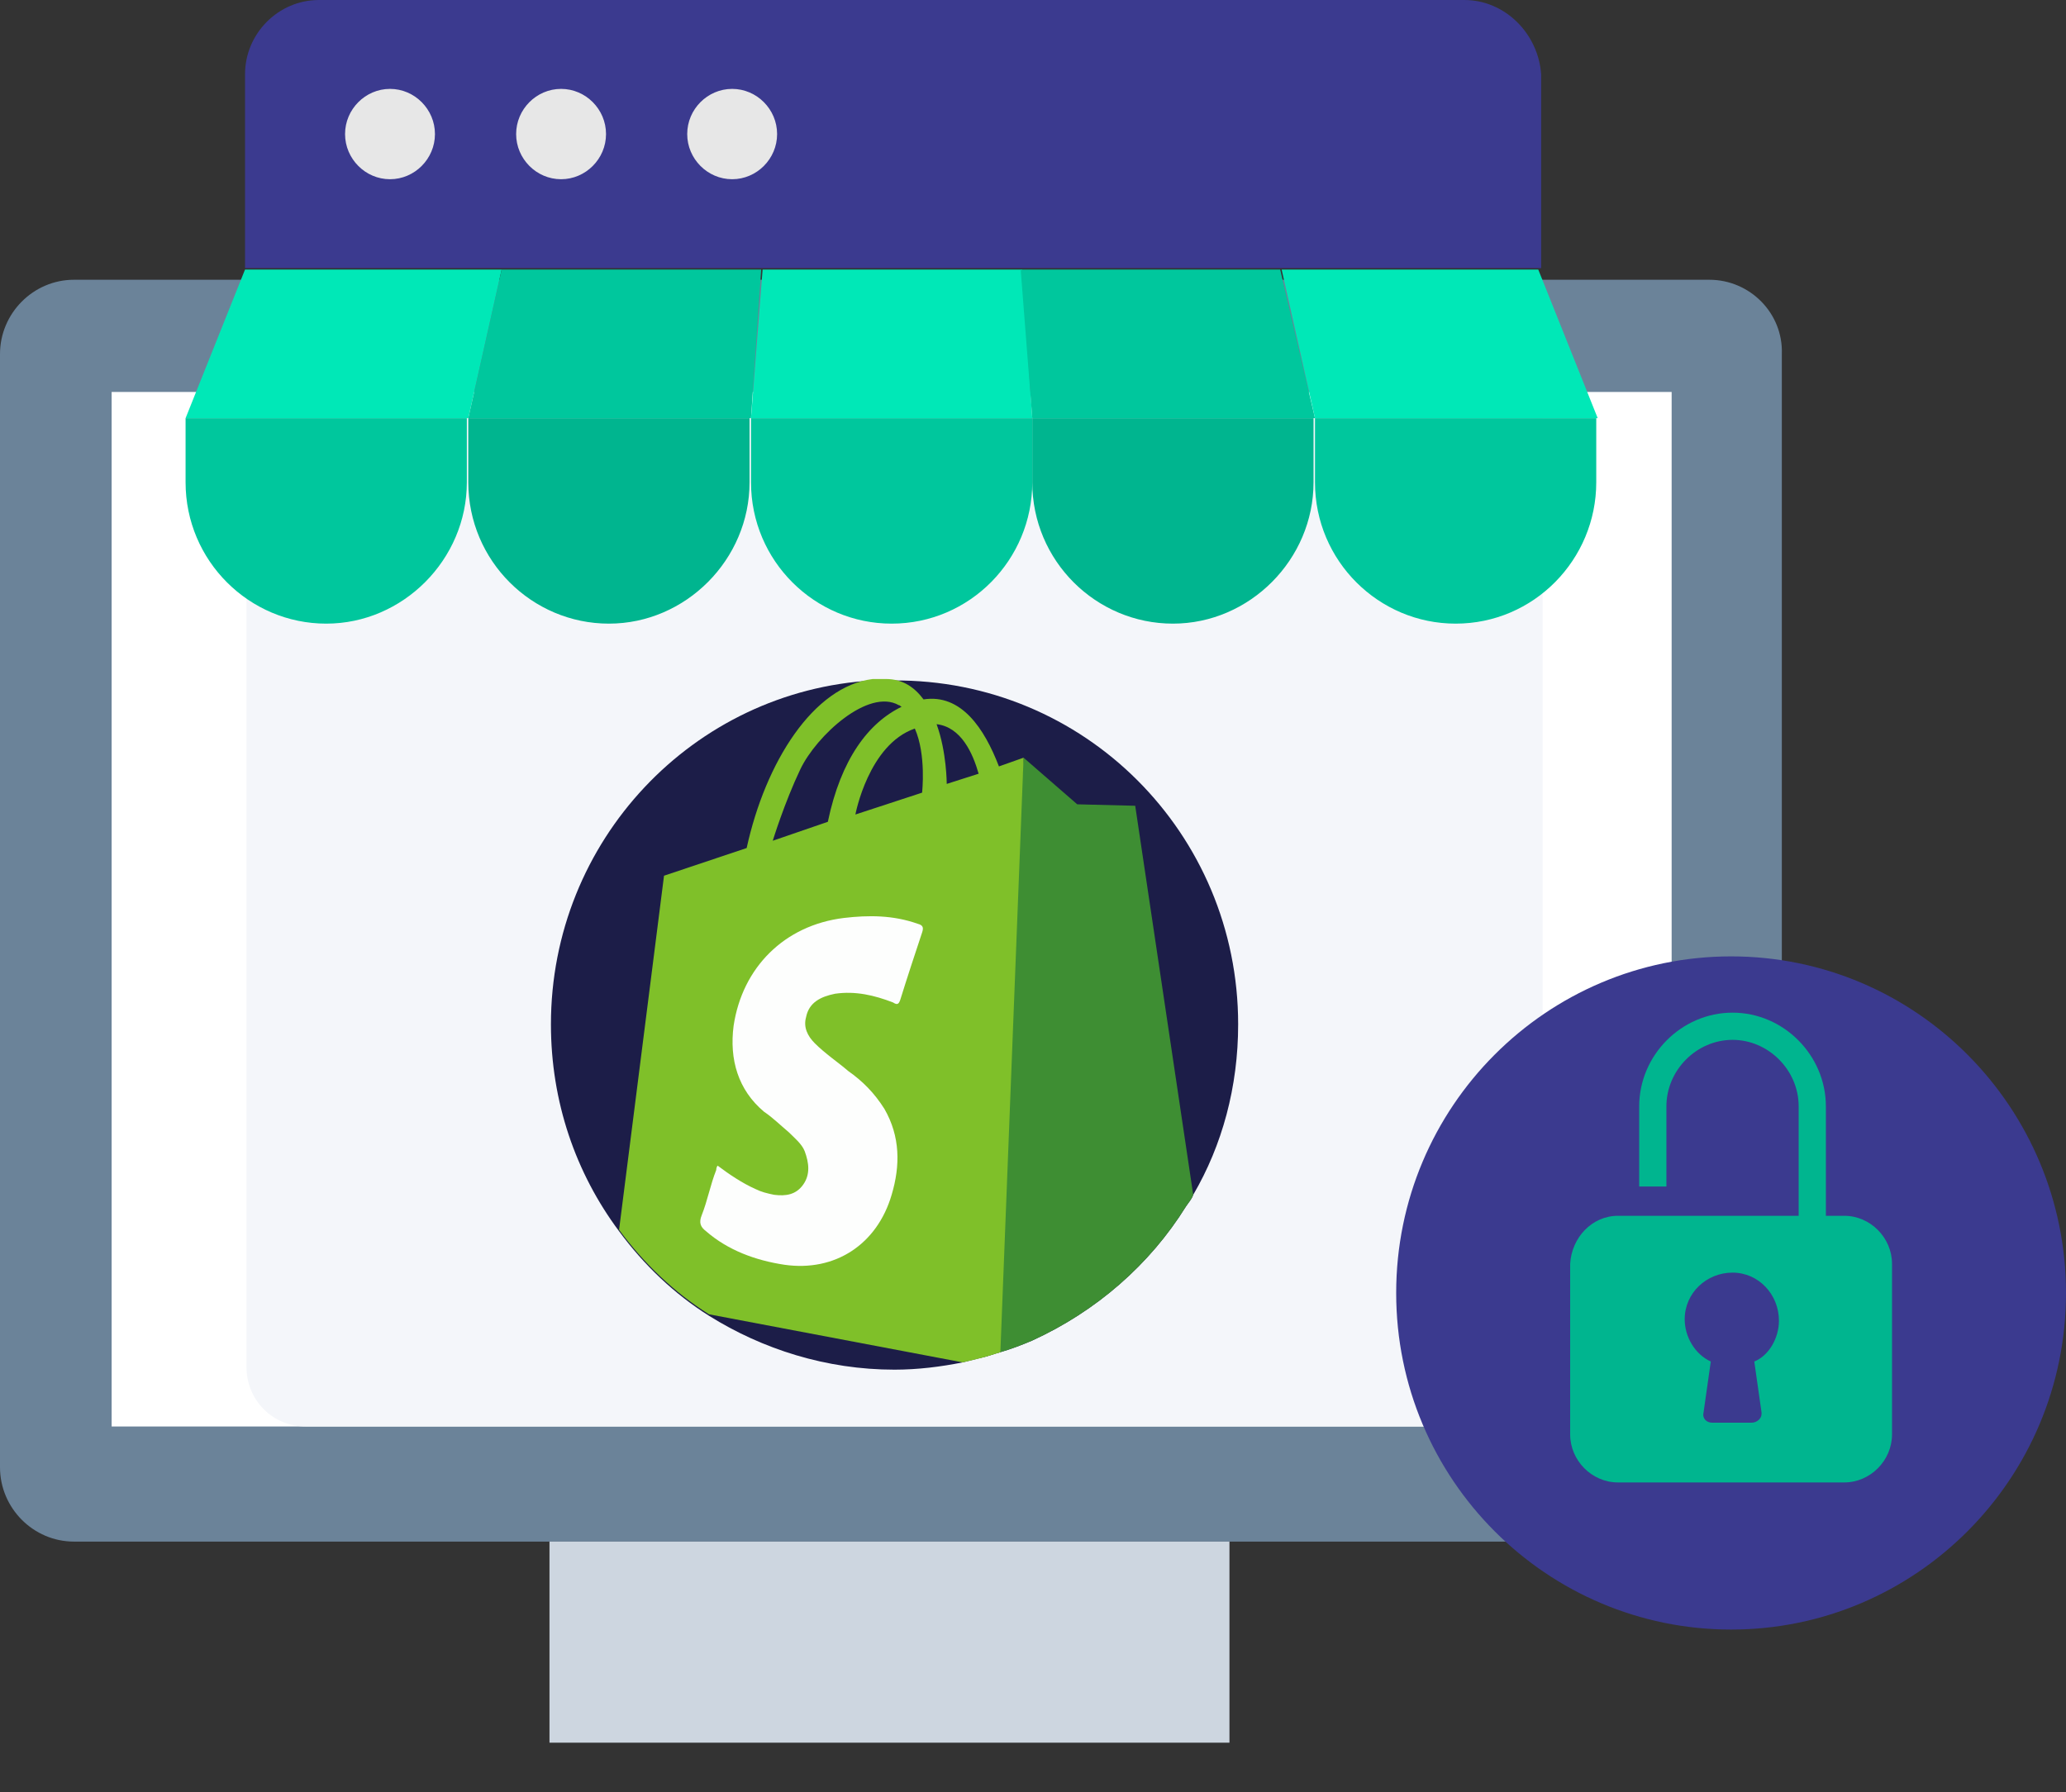 <svg width="257" height="223" viewBox="0 0 257 223" fill="none" xmlns="http://www.w3.org/2000/svg">
<rect x="0" y="0" width="257" height="223" fill="#333333" stroke="none"/>
<path d="M212.634 34.81H9.198C4.148 34.81 0 38.98 0 44.056V182.57C0 187.646 4.148 191.816 9.198 191.816H212.453C217.503 191.816 221.651 187.646 221.651 182.57V44.056C221.832 38.98 217.684 34.81 212.634 34.81Z" fill="#6B8399"/>
<path d="M207.944 48.77H13.887V177.494H207.944V48.77Z" fill="white"/>
<path d="M152.938 191.816H68.353V216.836H152.938V191.816Z" fill="#CDD6E0"/>
<path d="M191.893 52.033V170.06C191.893 174.23 188.647 177.493 184.498 177.493H38.054C33.906 177.493 30.659 174.23 30.659 170.06V52.033H191.893Z" fill="#F4F6FA"/>
<path d="M182.155 0H39.677C34.628 0 30.48 4.17 30.48 9.246V33.359H191.713V9.246C191.352 4.17 187.204 0 182.155 0Z" fill="#3B3A8F"/>
<path d="M91.077 22.3C94.143 22.3 96.668 19.762 96.668 16.68C96.668 13.598 94.143 11.06 91.077 11.06C88.011 11.06 85.486 13.598 85.486 16.68C85.486 19.762 88.011 22.3 91.077 22.3Z" fill="#E7E7E7"/>
<path d="M69.796 22.3C72.862 22.3 75.387 19.762 75.387 16.68C75.387 13.598 72.862 11.06 69.796 11.06C66.73 11.06 64.205 13.598 64.205 16.68C64.205 19.762 66.73 22.3 69.796 22.3Z" fill="#E7E7E7"/>
<path d="M48.515 22.3C51.581 22.3 54.106 19.762 54.106 16.68C54.106 13.598 51.581 11.06 48.515 11.06C45.449 11.06 42.924 13.598 42.924 16.68C42.924 19.762 45.449 22.3 48.515 22.3Z" fill="#E7E7E7"/>
<path d="M58.253 52.033H23.085L30.479 33.541H62.401L58.253 52.033Z" fill="#00E8B7"/>
<path d="M93.421 52.033H58.253L62.401 33.541H94.684L93.421 52.033Z" fill="#00C79D"/>
<path d="M128.41 52.033H93.422L94.865 33.541H127.147L128.41 52.033Z" fill="#00E8B7"/>
<path d="M163.579 52.033H128.411L126.968 33.541H159.251L163.579 52.033Z" fill="#00C79D"/>
<path d="M198.747 52.033H163.579L159.431 33.541H191.353L198.747 52.033Z" fill="#00E8B7"/>
<path d="M58.253 60.01C58.253 69.801 66.188 77.597 75.747 77.597C85.306 77.597 93.241 69.619 93.241 60.01V52.033H58.253V60.01Z" fill="#00B58F"/>
<path d="M128.41 52.033V60.01C128.41 69.801 136.346 77.597 145.904 77.597C155.463 77.597 163.398 69.619 163.398 60.01V52.033H128.41Z" fill="#00B58F"/>
<path d="M23.085 60.01C23.085 69.801 31.02 77.597 40.579 77.597C50.138 77.597 58.073 69.619 58.073 60.01V52.033H23.085V60.01Z" fill="#00C79D"/>
<path d="M93.422 60.01C93.422 69.801 101.357 77.597 110.916 77.597C120.655 77.597 128.41 69.619 128.41 60.01V52.033H93.422V60.01Z" fill="#00C79D"/>
<path d="M163.578 52.033V60.01C163.578 69.801 171.514 77.597 181.072 77.597C190.811 77.597 198.566 69.619 198.566 60.01V52.033H163.578Z" fill="#00C79D"/>
<path d="M154.02 127.455C154.02 135.251 152.036 142.503 148.429 148.667C148.248 149.211 147.888 149.573 147.527 150.117C143.018 157.369 136.345 163.171 128.41 166.797C127.147 167.341 125.704 167.885 124.442 168.247C123.721 168.429 122.819 168.791 121.917 168.973C121.196 169.154 120.474 169.335 119.753 169.517C117.048 170.06 114.162 170.423 111.276 170.423C102.8 170.423 94.864 167.885 88.192 163.715C83.863 160.995 80.076 157.369 77.01 153.199C71.599 145.947 68.533 137.064 68.533 127.455C68.533 104.611 86.208 85.937 108.571 84.668C109.112 84.668 109.653 84.668 110.194 84.668C110.555 84.668 110.916 84.668 111.096 84.668C134.902 84.487 154.02 103.704 154.02 127.455Z" fill="#1C1D48"/>
<path d="M148.429 148.667C148.248 149.211 147.888 149.573 147.527 150.117C143.018 157.369 136.345 163.171 128.41 166.797C127.147 167.341 125.704 167.884 124.442 168.247C123.721 168.428 122.819 168.791 121.917 168.972L127.328 94.276L134.001 100.078L141.215 100.259L148.429 148.667Z" fill="#3E8E33"/>
<path d="M124.262 95.364C122.458 90.651 119.573 86.299 114.883 87.025C113.801 85.574 112.359 84.486 110.194 84.486C110.014 84.486 109.834 84.486 109.834 84.486C109.473 84.486 108.932 84.486 108.571 84.486C101.177 85.393 95.225 94.82 92.881 105.517L82.601 108.962L77.01 153.018C80.076 157.188 83.863 160.814 88.192 163.533L119.753 169.516C121.376 169.154 122.819 168.791 124.442 168.247L127.328 94.277L124.262 95.364ZM96.127 104.611C96.127 104.611 97.57 99.897 99.554 95.727C101.537 91.557 108.03 85.574 111.817 87.75C111.998 87.75 111.998 87.931 112.178 87.931C108.03 89.925 104.603 94.458 102.98 102.254L96.127 104.611ZM114.703 98.628L106.407 101.347C106.407 101.347 108.03 92.645 113.801 90.651C115.244 93.914 114.703 98.628 114.703 98.628ZM117.769 97.54C117.769 97.54 117.769 93.551 116.507 90.107C119.573 90.469 121.015 93.733 121.737 96.271L117.769 97.54Z" fill="#7FC029"/>
<path d="M89.274 145.041C90.716 146.129 92.34 147.217 93.963 147.942C94.684 148.304 95.406 148.486 96.307 148.667C97.75 148.848 99.013 148.667 99.914 147.398C100.816 146.129 100.636 144.678 100.095 143.228C99.734 142.321 98.832 141.596 98.111 140.871C97.029 139.965 96.127 139.058 95.045 138.333C91.799 135.613 90.716 131.806 91.257 127.636C92.34 120.384 97.57 115.126 104.964 114.22C108.03 113.857 111.096 113.857 114.162 114.945C114.883 115.126 114.883 115.489 114.703 116.033C113.801 118.752 112.9 121.472 111.998 124.373C111.817 124.917 111.637 125.098 111.096 124.735C108.751 123.829 106.407 123.285 103.882 123.647C102.078 124.01 100.636 124.735 100.275 126.548C99.914 127.817 100.455 128.905 101.357 129.812C102.62 131.081 104.243 132.169 105.505 133.256C107.309 134.525 108.751 135.976 110.014 137.97C111.998 141.415 111.998 145.041 110.916 148.667C109.112 154.831 103.882 158.276 97.57 157.369C93.963 156.825 90.536 155.556 87.831 153.199C87.109 152.656 86.929 152.112 87.29 151.205C88.011 149.392 88.372 147.398 89.093 145.585C89.093 145.585 89.093 145.222 89.274 145.041Z" fill="#FDFEFD"/>
<path d="M215.339 202.761C238.243 202.761 257 184.087 257 160.88C257 137.855 238.424 119 215.339 119C192.434 119 173.678 137.674 173.678 160.88C173.678 184.087 192.434 202.761 215.339 202.761Z" fill="#3B3A8F"/>
<path fill-rule="evenodd" clip-rule="evenodd" d="M215.519 126.001C209.165 126.001 203.907 131.3 203.907 137.665V147.636H207.292V137.665C207.292 133.152 211.051 129.386 215.519 129.386C219.986 129.386 223.746 133.152 223.746 137.665V151.278H201.272C198.026 151.278 195.501 153.998 195.32 157.261V178.473C195.32 181.737 198.026 184.456 201.272 184.456H229.407C232.653 184.456 235.358 181.737 235.358 178.473V157.261C235.358 153.998 232.653 151.278 229.407 151.278H227.131V137.665C227.131 131.3 221.872 126.001 215.519 126.001ZM221.291 164.332C221.291 161.069 218.766 158.349 215.52 158.349C212.274 158.349 209.568 160.888 209.568 164.151C209.568 166.327 210.831 168.502 212.815 169.409L211.913 175.754C211.733 176.479 212.274 177.023 212.995 177.023H213.175H217.865C218.586 177.023 219.127 176.479 219.127 175.936V175.754L218.225 169.409C220.029 168.683 221.291 166.508 221.291 164.332Z" fill="#00B58F"/>
</svg>
